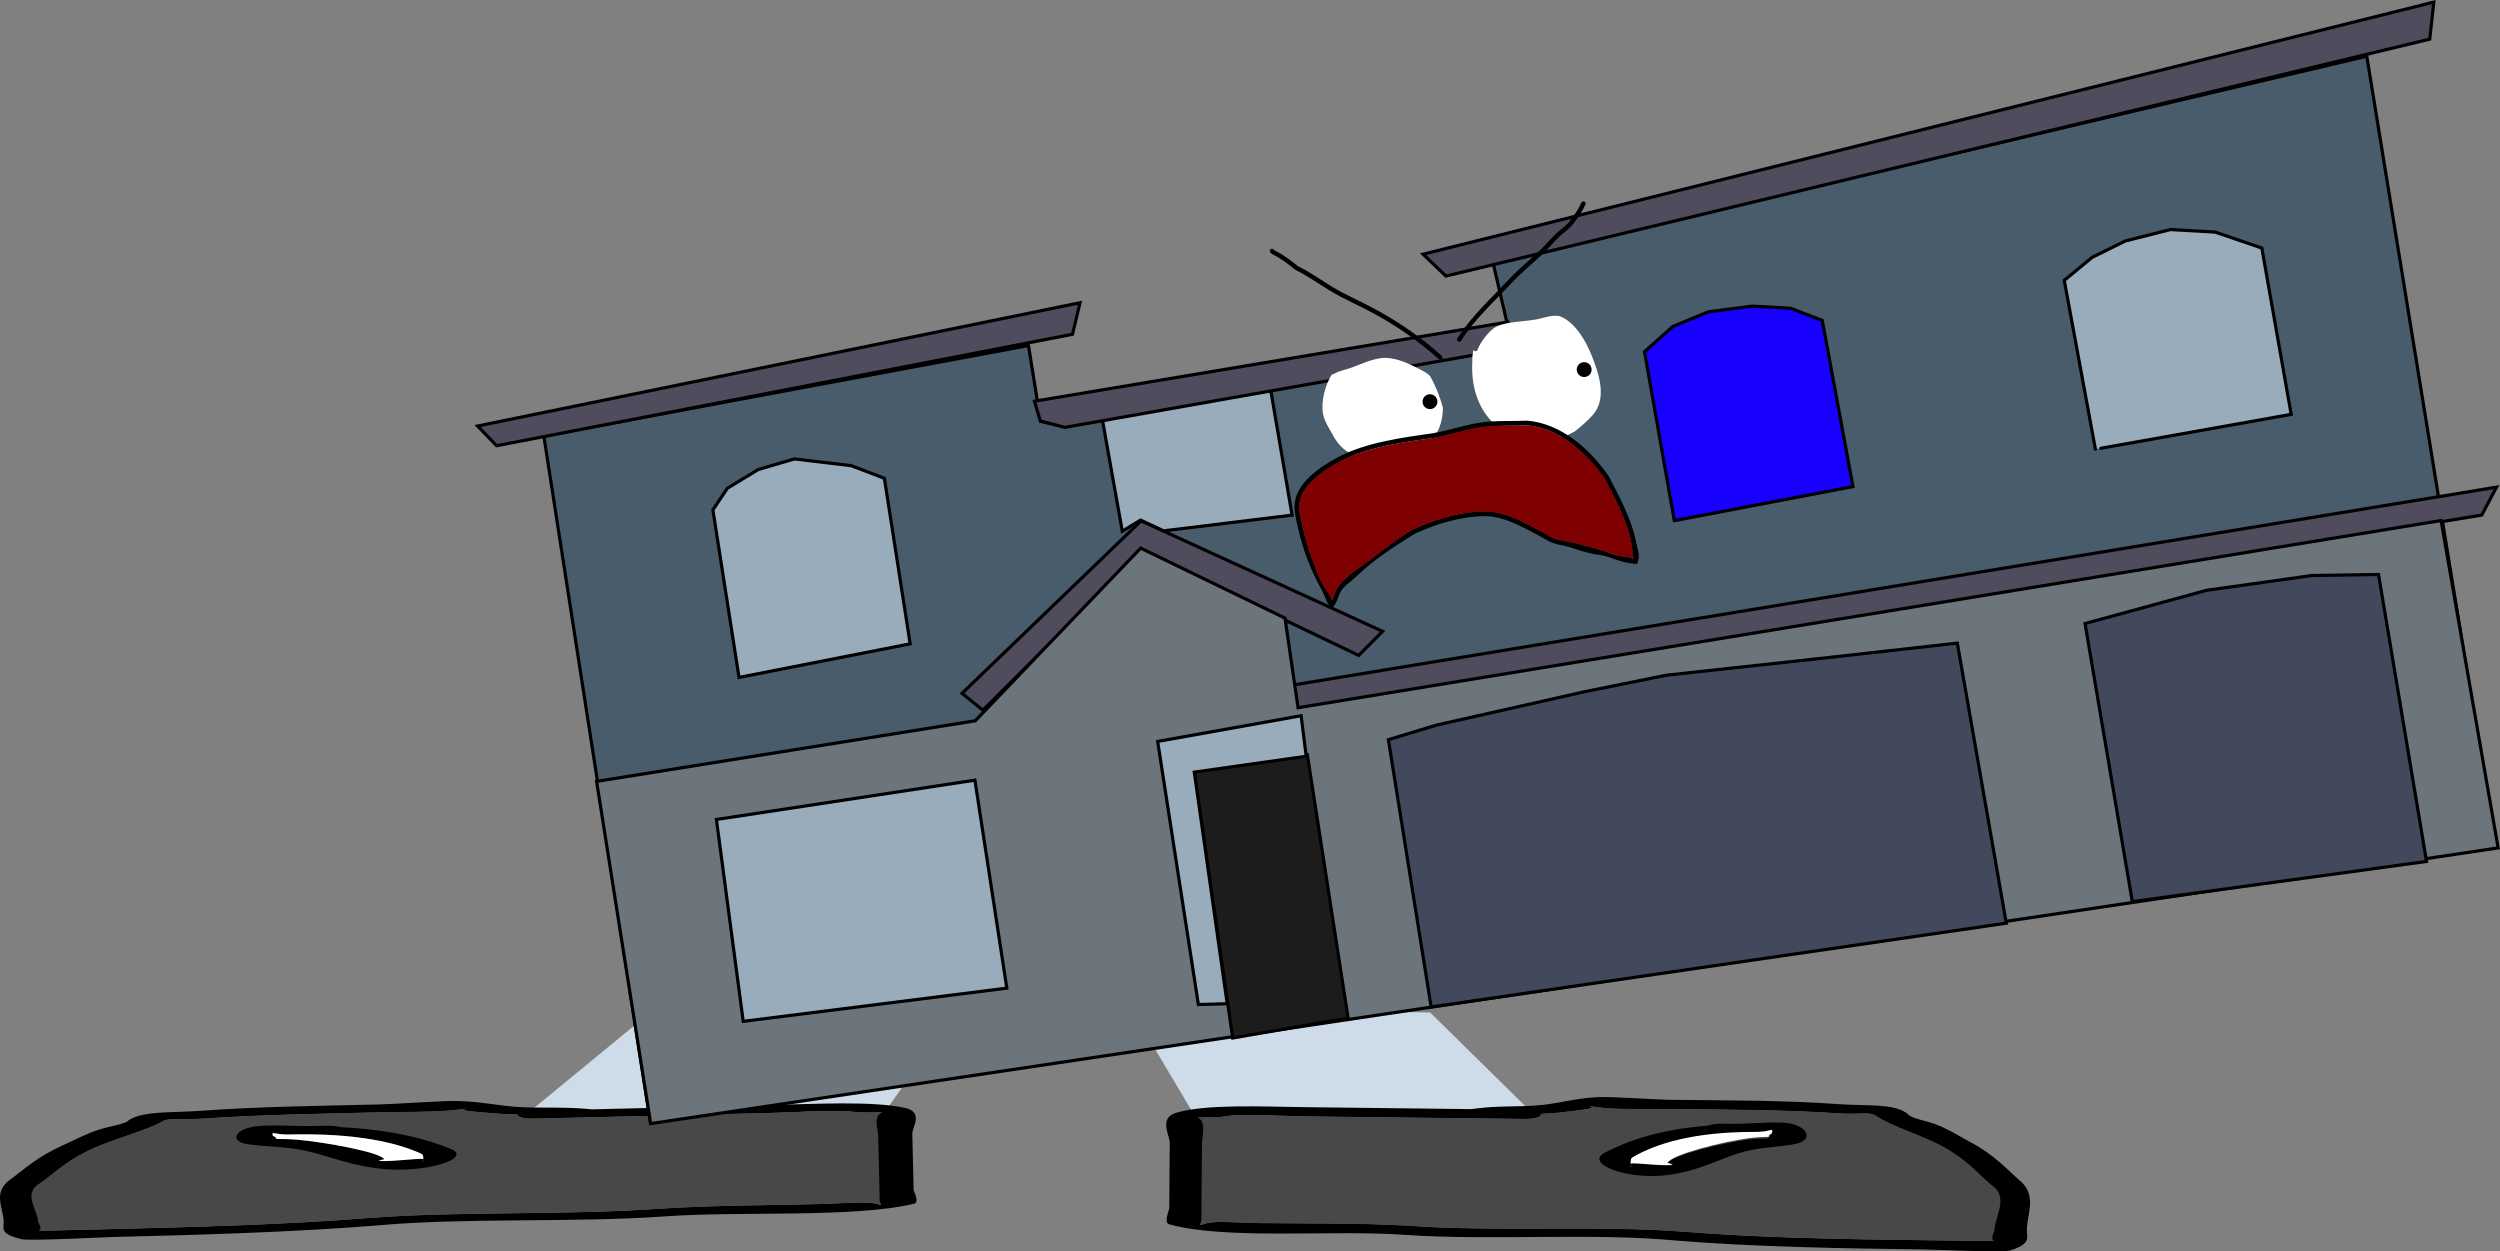 <svg version="1.1" xmlns="http://www.w3.org/2000/svg" xmlns:xlink="http://www.w3.org/1999/xlink" width="781.94" height="391.374" viewBox="0,0,781.94,391.374"><rect x="0" y="0" width="781.94" height="391.374" fill="#808080" stroke="none"/><g transform="translate(-1.615,31.083)"><g data-paper-data="{&quot;isPaintingLayer&quot;:true}" fill-rule="nonzero" stroke-linejoin="miter" stroke-miterlimit="10" stroke-dasharray="" stroke-dashoffset="0" style="mix-blend-mode: normal"><path d="M165.118,318.364l34.89,-28.658l99.348,-2.636l-20.242,28.554z" data-paper-data="{&quot;index&quot;:null}" fill="#cedce9" stroke="#000000" stroke-width="0" stroke-linecap="round"/><path d="M155.633,317.134c-3.441,-0.31 -11.622,-0.725 -8.058,-1.444c-1.952,0.25 -4.556,0.56 -5.944,0.66c-6.573,0.473 -15.108,0.363 -21.898,0.526c-18.628,0.448 -36.717,0.715 -54.73,1.942c-8.14,0.554 -10.407,-0.499 -12.872,1.11c-5.099,2.723 -14.755,5.276 -20.93,8.043c-8.37,3.75 -11.566,7.252 -16.664,10.933c-5.795,3.07 -0.882,8.578 -0.804,11.837c0.021,0.873 1.704,2.386 0.148,3.066c1.563,-0.005 3.073,-0.012 4.033,-0.035c6.387,-0.154 12.774,-0.307 19.161,-0.461c25.406,-0.611 54.922,-1.447 79.547,-3.45c29.243,-2.208 61.027,-0.814 90.509,-2.873c16.147,-1.066 33.775,-1.087 50.231,-1.477c8.348,-0.198 15.48,-1.095 19.176,0.165c0.971,0.331 -0.02,-0.835 -0.03,-1.252c-0.025,-1.043 -0.05,-2.087 -0.075,-3.13c-0.14,-5.843 -0.281,-11.685 -0.421,-17.528c-0.033,-1.381 -1.735,-6.285 1.527,-6.898c-0.615,0.006 -1.31,0.009 -1.693,0.012c-3.388,0.025 -5.28,0.113 -7.933,-0.255c-4.607,-0.639 -20.075,0.302 -26.297,0.451c-24.179,0.581 -48.358,1.162 -72.537,1.743c0,0 -5.474,0.132 -5.505,-1.12c-0.001,-0.051 0.007,-0.101 0.023,-0.149c-2.62,-0.064 -5.268,-0.176 -7.964,-0.419zM241.555,314.574c14.596,-0.351 33.236,-1.394 43.264,0.905c5.747,1.317 2.094,6.072 2.141,8.025c0.14,5.843 0.281,11.685 0.421,17.528c0.016,0.667 1.981,3.931 0.105,4.382c-18.947,4.55 -54.922,2.222 -78.15,3.979c-28.829,2.014 -62.125,0.297 -90.002,2.835c-25.381,2.064 -55.996,2.959 -82.201,3.588c-3.759,0.09 -26.285,1.283 -28.741,0.691c-7.042,-1.699 -5.557,-3.293 -5.61,-5.502c-0.096,-3.997 -3.309,-8.686 1.347,-12.642c5.225,-3.773 8.863,-7.518 17.25,-11.275c3.384,-1.516 7.029,-3.522 11.415,-4.923c2.87,-0.917 8.379,-1.738 9.043,-2.856c4.614,-3.012 13.1,-2.265 23.104,-2.994c17.807,-1.296 36.261,-1.498 54.73,-1.942c6.811,-0.164 20.102,-1.2 24.912,-1.093c8.374,0.187 13.262,1.702 21.38,1.992c5.957,0.212 12.221,-0.149 19.183,0.478c0.529,0.048 1.057,0.095 1.586,0.143c18.274,-0.439 36.547,-0.878 54.821,-1.318z" data-paper-data="{&quot;index&quot;:null}" fill="#000000" stroke="none" stroke-width="0" stroke-linecap="butt"/><path d="M163.672,317.491c-0.017,0.048 -0.024,0.097 -0.023,0.149c0.03,1.252 5.532,1.122 5.532,1.122c24.179,-0.581 48.487,-1.141 72.666,-1.722c6.222,-0.15 21.704,-1.084 26.311,-0.446c2.654,0.368 4.549,0.282 7.938,0.257c0.382,-0.003 1.079,-0.006 1.693,-0.012c-3.262,0.613 -1.544,5.529 -1.51,6.91c0.14,5.843 0.27,11.72 0.411,17.563c0.025,1.043 0.041,2.092 0.066,3.135c0.01,0.417 0.997,1.585 0.026,1.254c-3.696,-1.261 -10.834,-0.361 -19.182,-0.163c-16.457,0.391 -34.134,0.427 -50.281,1.493c-29.482,2.059 -61.556,0.684 -90.799,2.892c-24.626,2.003 -54.262,2.82 -79.668,3.431c-6.387,0.154 -12.785,0.303 -19.172,0.457c-0.961,0.023 -2.473,0.029 -4.036,0.034c1.556,-0.68 -0.137,-2.198 -0.158,-3.07c-0.078,-3.26 -5.017,-8.789 0.778,-11.858c5.098,-3.681 8.305,-7.207 16.675,-10.957c6.176,-2.767 15.872,-5.339 20.971,-8.063c2.465,-1.609 4.749,-0.561 12.889,-1.116c18.013,-1.227 36.219,-1.514 54.847,-1.962c6.79,-0.163 15.402,-0.058 21.974,-0.531c1.387,-0.1 4.014,-0.411 5.965,-0.66c-3.564,0.718 4.65,1.134 8.091,1.444c2.696,0.243 5.376,0.356 7.996,0.42z" data-paper-data="{&quot;index&quot;:null}" fill="#484848" stroke="none" stroke-width="0" stroke-linecap="butt"/><path d="M87.036,323.926c0.01,0.423 1.91,0.891 0.977,1.248c2.407,-0.001 4.831,0.064 6.986,0.258c8.312,0.749 25.258,3.797 26.903,6.043c0.134,0.183 -2.21,0.27 -1.809,0.425c1.334,0.516 12.076,-0.695 13.318,-0.569c0.281,0.028 0.42,0.08 0.477,0.146c-0.063,-0.206 -0.12,-0.405 -0.123,-0.531c-0.011,-0.444 0.054,-0.923 -0.822,-1.299c-7.456,-3.319 -19.579,-6.353 -40.432,-5.852c0,0 -2.461,0.059 -4.092,-0.279c-0.543,-0.057 -0.965,-0.13 -1.25,-0.22c-0.067,0.241 -0.137,0.486 -0.133,0.631zM133.795,332.197c0.38,0.247 0.259,-0.175 0.125,-0.618c-0.021,0.194 -0.384,0.449 -0.125,0.618zM142.709,328.291c6.882,2.95 -8.465,7.871 -22.555,6.113c-13.294,-1.658 -17.875,-5.523 -29.997,-6.614c-4.095,-0.369 -8.995,-0.506 -12.065,-1.21c-4.864,-1.115 -2.822,-5.371 6.423,-5.593c6.657,-0.16 9.948,0.255 16.146,0.106l2.737,-0.066c0,0 3.142,-0.075 4.679,0.432c16.245,0.821 26.725,3.646 34.631,6.832z" data-paper-data="{&quot;index&quot;:null}" fill="#000000" stroke="none" stroke-width="0" stroke-linecap="butt"/><path d="M86.965,323.258c0.284,0.09 0.707,0.163 1.25,0.22c1.631,0.338 4.103,0.276 4.103,0.276c20.852,-0.501 33.413,2.596 40.868,5.915c0.877,0.376 0.788,0.865 0.799,1.308c0.003,0.126 0.051,0.329 0.113,0.535c-0.057,-0.066 -0.194,-0.117 -0.475,-0.146c-1.242,-0.126 -12.076,1.104 -13.41,0.588c-0.401,-0.155 1.68,-0.346 1.546,-0.529c-1.645,-2.245 -18.671,-5.274 -26.984,-6.023c-2.156,-0.194 -4.593,-0.254 -7,-0.253c0.933,-0.358 -0.945,-0.833 -0.955,-1.256c-0.004,-0.145 0.079,-0.394 0.146,-0.634z" data-paper-data="{&quot;index&quot;:null}" fill="#ffffff" stroke="none" stroke-width="0" stroke-linecap="butt"/><path d="M374.767,317.071l-19.46,-32.854l93.626,1.386l33.26,32.727z" data-paper-data="{&quot;index&quot;:null}" fill="#cedce9" stroke="#000000" stroke-width="0" stroke-linecap="round"/><path d="M491.112,316.739c-2.537,0.328 -5.03,0.503 -7.497,0.622c0.016,0.055 0.024,0.113 0.024,0.172c-0.011,1.456 -5.17,1.396 -5.17,1.396c-22.786,-0.267 -45.571,-0.534 -68.357,-0.801c-5.863,-0.069 -20.448,-0.9 -24.779,-0.08c-2.495,0.472 -4.278,0.402 -7.47,0.43c-0.36,0.003 -1.016,0.011 -1.595,0.014c3.082,0.658 1.546,6.387 1.533,7.994c-0.052,6.795 -0.105,13.59 -0.157,20.385c-0.009,1.213 -0.019,2.427 -0.028,3.64c-0.004,0.485 -0.922,1.858 -0.011,1.456c3.464,-1.528 10.195,-0.606 18.062,-0.516c15.508,0.176 32.115,-0.097 47.34,0.869c27.801,1.896 57.725,-0.262 85.303,1.811c23.226,1.912 51.042,2.386 74.984,2.667c6.019,0.071 12.038,0.141 18.057,0.212c0.906,0.011 2.328,-0.007 3.8,-0.028c-1.475,-0.764 0.089,-2.552 0.097,-3.567c0.029,-3.791 4.582,-10.277 -0.919,-13.748c-4.853,-4.193 -7.912,-8.211 -15.848,-12.429c-5.855,-3.112 -14.986,-5.917 -19.827,-8.997c-2.344,-1.829 -4.465,-0.566 -12.141,-1.073c-16.986,-1.122 -34.03,-1.127 -51.584,-1.333c-6.399,-0.075 -14.438,0.197 -20.636,-0.242c-1.308,-0.093 -3.766,-0.409 -5.608,-0.667c3.367,0.775 -4.334,1.396 -7.572,1.815zM410.135,315.215c17.221,0.202 34.441,0.404 51.662,0.606c0.497,-0.064 0.995,-0.129 1.492,-0.193c6.55,-0.847 12.456,-0.533 18.065,-0.88c7.644,-0.474 12.228,-2.317 20.114,-2.677c4.53,-0.206 17.065,0.774 23.483,0.85c17.404,0.204 34.792,0.127 51.584,1.333c9.433,0.677 17.418,-0.334 21.806,3.09c0.641,1.289 5.842,2.15 8.558,3.168c4.151,1.555 7.613,3.826 10.821,5.531c7.953,4.227 11.431,8.52 16.405,12.817c4.44,4.521 1.477,10.027 1.442,14.675c-0.02,2.57 1.401,4.398 -5.209,6.492c-2.305,0.73 -23.542,-0.276 -27.085,-0.318c-24.695,-0.29 -53.548,-0.812 -77.486,-2.783c-26.295,-2.479 -57.639,0.079 -84.824,-1.775c-21.906,-1.65 -55.763,1.665 -73.675,-3.305c-1.773,-0.492 0.033,-4.32 0.039,-5.096c0.052,-6.795 0.105,-13.59 0.157,-20.385c0.017,-2.272 -3.489,-7.737 1.907,-9.366c9.416,-2.842 26.99,-1.945 40.745,-1.783z" data-paper-data="{&quot;index&quot;:null}" fill="#000000" stroke="none" stroke-width="0" stroke-linecap="butt"/><path d="M483.544,317.29c2.467,-0.119 4.99,-0.296 7.527,-0.623c3.237,-0.418 10.969,-1.04 7.602,-1.815c1.842,0.257 4.32,0.574 5.629,0.667c6.198,0.439 14.309,0.171 20.708,0.246c17.554,0.206 34.709,0.233 51.695,1.355c7.676,0.507 9.813,-0.75 12.157,1.079c4.841,3.08 14.01,5.907 19.866,9.019c7.936,4.218 11.006,8.264 15.858,12.457c5.501,3.471 0.924,9.982 0.895,13.773c-0.008,1.015 -1.582,2.808 -0.107,3.572c-1.472,0.02 -2.896,0.039 -3.802,0.029c-6.019,-0.071 -12.048,-0.137 -18.067,-0.207c-23.942,-0.281 -51.872,-0.731 -75.097,-2.643c-27.578,-2.073 -57.775,0.068 -85.576,-1.828c-15.225,-0.966 -31.879,-0.71 -47.387,-0.886c-7.867,-0.089 -14.604,-1.015 -18.068,0.513c-0.911,0.402 0.004,-0.973 0.007,-1.458c0.009,-1.213 0.01,-2.433 0.019,-3.646c0.052,-6.795 0.094,-13.63 0.146,-20.425c0.012,-1.606 1.564,-7.35 -1.517,-8.008c0.579,-0.003 1.235,-0.012 1.595,-0.015c3.192,-0.028 4.979,0.04 7.474,-0.433c4.331,-0.82 18.929,0.005 24.792,0.074c22.786,0.267 45.693,0.507 68.478,0.774c0,0 5.184,0.058 5.196,-1.398c0,-0.06 -0.007,-0.117 -0.023,-0.172z" data-paper-data="{&quot;index&quot;:null}" fill="#484848" stroke="none" stroke-width="0" stroke-linecap="butt"/><path d="M555.826,323.476c0.001,-0.169 -0.068,-0.452 -0.134,-0.731c-0.267,0.11 -0.664,0.201 -1.174,0.277c-1.532,0.421 -3.851,0.394 -3.851,0.394c-19.651,-0.23 -31.03,3.502 -38.008,7.486c-0.821,0.452 -0.753,1.008 -0.757,1.524c-0.001,0.147 -0.053,0.379 -0.109,0.62c0.053,-0.077 0.183,-0.139 0.447,-0.177c1.168,-0.167 11.304,1.059 12.554,0.436c0.376,-0.187 -1.833,-0.249 -1.71,-0.464c1.519,-2.638 17.441,-6.469 25.261,-7.479c2.028,-0.262 4.31,-0.379 6.578,-0.419c-0.883,-0.4 0.9,-0.976 0.903,-1.468zM511.765,333.166c-0.121,0.516 -0.229,1.01 0.126,0.716c0.242,-0.201 -0.103,-0.491 -0.126,-0.716zM503.44,329.492c7.403,-3.837 17.237,-7.299 32.53,-8.527c1.44,-0.616 4.401,-0.582 4.401,-0.582l2.579,0.03c5.841,0.068 8.935,-0.47 15.209,-0.396c8.713,0.102 10.695,5.015 6.128,6.394c-2.882,0.87 -7.496,1.112 -11.349,1.61c-11.405,1.474 -15.667,6.044 -28.168,8.196c-13.249,2.281 -27.774,-3.18 -21.331,-6.726z" data-paper-data="{&quot;index&quot;:null}" fill="#000000" stroke="none" stroke-width="0" stroke-linecap="butt"/><path d="M555.816,322.248c0.068,0.278 0.15,0.565 0.15,0.734c-0.002,0.492 -1.761,1.089 -0.876,1.483c-2.268,0.055 -4.562,0.182 -6.589,0.459c-7.815,1.066 -23.796,4.988 -25.302,7.636c-0.123,0.215 1.841,0.389 1.466,0.578c-1.247,0.632 -11.476,-0.543 -12.643,-0.368c-0.264,0.04 -0.393,0.103 -0.445,0.181c0.055,-0.241 0.096,-0.477 0.096,-0.624c0.002,-0.516 -0.091,-1.082 0.727,-1.54c6.959,-4.034 18.732,-7.93 38.383,-7.837c0,0 2.33,0.014 3.859,-0.418c0.51,-0.079 0.907,-0.174 1.173,-0.285z" data-paper-data="{&quot;index&quot;:null}" fill="#ffffff" stroke="none" stroke-width="0" stroke-linecap="butt"/><g><g data-paper-data="{&quot;index&quot;:null}" stroke="#000000" stroke-width="1" stroke-linecap="round"><path d="M205.033,319.751l-33.33,-214.507l151.591,-28.259l3.796,23.718l6.995,1.546l140.694,-24.516l-6.211,-26.835l273.316,-64.401l39.495,242.616l1.102,4.801z" fill="#495c6b"/><path d="M399.737,184.205l382.713,-62.915l-4.6,8.733l-375.019,61.351z" fill="#4f4c5d"/><path d="M309.031,191.057l-6.511,-5.289l56.011,-53.949l75.508,34.566l-7.459,7.525l-67.84,-32.461z" fill="#4f4c5d"/><path d="M782.974,234.121l-577.846,86.224l-16.913,-107.027l118.438,-18.955l51.747,-54.006l45.13,21.894l4.092,28.023l357.505,-58.548z" fill="#6c757c"/><path d="M668.549,250.924l-14.783,-86.979l38.021,-10.398l32.907,-4.619l20.87,-0.32l15.01,89.747z" fill="#42495c"/><path d="M449.245,283.864l-13.378,-83.591l15.015,-4.56l46.214,-10.416l25.698,-5.191l50.769,-5.537l40.259,-4.502l15.313,87.595z" fill="#42495c"/><path d="M410.522,204.976l12.772,82.502l-4.643,0.635l-31.477,5.469l-12.074,-83.531z" fill="#1c1c1c"/><path d="M376.441,283.114l-12.739,-82.292l44.868,-8.043l1.599,12.685l-35.01,4.956l10.299,72.438z" fill="#99acbb"/><path d="M225.691,225.228l80.854,-12.293l9.979,65.048l-82.452,10.392z" fill="#99acbb"/><path d="M232.762,180.799l-8.17,-52.397l4.525,-6.763l9.631,-5.855l11.331,-3.323l17.808,2.111l10.338,3.953l8.069,51.766z" fill="#99acbb"/><path d="M399.006,90.568l6.748,39.468l-40.191,4.922l-7.226,-3.373l-5.695,3.5l-6.251,-35.018z" fill="#99acbb"/><path d="M525.302,131.77l-9.322,-52.859l8.874,-7.891l11.129,-4.585l13.736,-1.767l11.97,0.672l9.884,3.81l9.608,51.951z" fill="#1800ff"/><path d="M657.007,109.398l-9.743,-52.792l8.765,-7.226l10.397,-5.115l14.098,-3.55l13.93,0.79l14.603,4.996l9.188,52.018l-59.555,10.61" fill="#99acbb"/><path d="M761.577,-18.843l-307.723,74.105l-7.133,-6.838l316.13,-78.847z" fill="#4f4c5d"/><path d="M475.189,77.729l-140.526,24.862l-7.655,-2.01l-1.851,-6.174l148.088,-24.778z" fill="#4f4c5d"/><path d="M337.066,73.467l-180.12,34.865l-5.947,-6.166l188.424,-38.567z" fill="#4f4c5d"/></g><path d="M462.88,78.7c0.656,0.238 0.894,-0.419 0.894,-0.419c0.802,-2.269 3.703,-6.177 5.932,-7.228c3.557,-1.677 8.861,-1.49 12.756,-2.296c2.019,-0.418 5.399,-1.672 7.416,-0.782c5.243,2.311 8.636,9.252 10.398,14.307c1.879,5.1 3.614,11.795 -0.492,16.444c-1.639,1.856 -3.707,3.608 -5.64,5.157c-4.86,2.586 -9.353,4.01 -14.854,2.539c-1.245,-0.333 -2.398,-1.245 -3.646,-1.606c-1.32,-0.381 -2.581,-0.318 -3.763,-1.06c-7.528,-4.868 -10.262,-13.22 -9.753,-21.799c-0.045,-0.979 0.037,-2.333 0.365,-3.568c0.065,0.123 0.182,0.237 0.386,0.311z" data-paper-data="{&quot;noHover&quot;:false,&quot;origItem&quot;:[&quot;Path&quot;,{&quot;applyMatrix&quot;:true,&quot;segments&quot;:[[[650.21918,215.53083],[0.09642,0.28248],[-1.11678,2.51045]],[[648.23979,222.96917],[0.23688,-2.09365],[-3.99719,18.04653]],[[661.52065,272.46131],[-14.33186,-12.89576],[2.25809,1.97805]],[[669.13405,275.97953],[-2.67384,-1.25807],[2.52852,1.1897]],[[676.31221,280.62035],[-2.5309,-1.13013],[11.18215,4.9932]],[[708.64273,280.28314],[-11.20046,3.83906],[4.63147,-2.63193]],[[722.34432,271.27187],[-4.11196,3.38365],[10.30015,-8.4758]],[[728.95604,236.59764],[2.25747,11.4699],[-2.02425,-11.33456]],[[711.78417,202.75226],[10.34843,6.68948],[-3.9821,-2.57413]],[[695.80115,201.90503],[4.42948,-0.20134],[-8.54459,0.38827]],[[667.99464,202.43639],[8.12416,-2.35187],[-5.09223,1.47416]],[[652.97385,215.74034],[2.47338,-4.54537],[0,0]],[[650.93415,216.32311],[1.31124,0.72846],[-0.40803,-0.22669]]],&quot;closed&quot;:true}]}" fill="#ffffff" stroke="none" stroke-width="0.5" stroke-linecap="butt"/><path d="M418.833,85.884c1.517,-0.959 2.943,-1.134 4.635,-1.691c4.025,-1.324 8.703,-3.956 13.037,-3.212c3.534,0.47 6.644,2.147 9.757,3.736c0.903,0.461 2.35,1.255 2.872,2.216c1.621,2.982 2.89,6.18 3.774,9.469c0.07,2.97 -0.813,7.004 -2.942,9.261c-0.702,0.744 -1.991,0.946 -2.799,1.65c-1.336,1.164 -2.539,2.359 -4.248,3.013c-1.579,0.604 -3.387,0.818 -5.004,1.361c-2.469,0.833 -4.468,2.482 -7.212,2.461c-1.098,-0.008 -2.517,-1.125 -3.511,-1.631c-3.697,-1.882 -5.972,-3.03 -8.192,-6.627c-1.246,-2.394 -3.132,-4.952 -3.602,-7.66c-0.596,-3.438 0.595,-9.032 2.867,-12.248c0.293,0.077 0.567,-0.097 0.567,-0.097z" data-paper-data="{&quot;noHover&quot;:false,&quot;origItem&quot;:[&quot;Path&quot;,{&quot;applyMatrix&quot;:true,&quot;segments&quot;:[[[553.7006,216.63619],[0.59532,0.26265],[-5.9169,6.05745]],[[543.47767,241.61406],[-0.09786,-7.50448],[0.0771,5.9122]],[[548.51691,259.06076],[-1.83345,-5.50735],[3.49251,8.39357]],[[563.62288,275.8706],[-7.21139,-5.25355],[1.93954,1.41297]],[[570.50559,280.51798],[-2.32834,-0.39046],[5.81946,0.97591]],[[586.6132,277.7361],[-5.52744,0.93058],[3.61778,-0.60169]],[[597.67025,276.5562],[-3.55835,0.74677],[3.85248,-0.8085]],[[607.689,271.61918],[-3.23302,2.01837],[1.9542,-1.22]],[[614.18224,269.07899],[-1.74293,1.34096],[5.28934,-4.06947]],[[623.55839,250.45956],[-0.86037,6.33091],[-0.75859,-7.28567]],[[618.77155,229.12149],[2.42948,6.88393],[-0.78333,-2.21957]],[[613.43497,223.45526],[1.76072,1.28556],[-6.07104,-4.43265]],[[594.03369,212.24122],[7.34554,2.19926],[-8.94925,-3.05305]],[[565.33653,214.62306],[8.99834,-1.44435],[-3.78346,0.60729]],[[554.93728,216.62397],[3.54869,-1.52183],[0,0]]],&quot;closed&quot;:true}]}" fill="#ffffff" stroke="none" stroke-width="0.5" stroke-linecap="butt"/><path d="M446.585,94.922c-0.203,-1.268 0.66,-2.46 1.928,-2.663c1.268,-0.203 2.46,0.66 2.663,1.928c0.203,1.268 -0.66,2.46 -1.928,2.663c-1.268,0.203 -2.46,-0.66 -2.663,-1.928z" fill="#000000" stroke="none" stroke-width="0.5" stroke-linecap="butt"/><path d="M494.812,84.883c-0.203,-1.268 0.66,-2.46 1.928,-2.663c1.268,-0.203 2.46,0.66 2.663,1.928c0.203,1.268 -0.66,2.46 -1.928,2.663c-1.268,0.203 -2.46,-0.66 -2.663,-1.928z" fill="#000000" stroke="none" stroke-width="0.5" stroke-linecap="butt"/><path d="M399.069,46.862c0.567,-0.407 0.973,0.16 0.973,0.16l-0.089,0.015c2.768,1.377 5.284,3.19 7.666,5.161c3.793,1.829 7.034,4.22 10.597,6.385c4.523,2.749 9.566,4.831 14.211,7.402c7.319,4.051 13.907,8.653 20.134,14.223c0,0 0.52,0.465 0.055,0.985c-0.465,0.52 -0.985,0.055 -0.985,0.055c-6.149,-5.5 -12.652,-10.042 -19.88,-14.042c-4.662,-2.58 -9.72,-4.671 -14.26,-7.43c-3.573,-2.171 -6.836,-4.544 -10.625,-6.403c-2.358,-1.925 -4.807,-3.73 -7.534,-5.086l-0.423,-0.45c0,0 -0.407,-0.567 0.16,-0.973z" fill="#000000" stroke="none" stroke-width="0.5" stroke-linecap="butt"/><path d="M497.195,32.002c0.617,0.325 0.292,0.942 0.292,0.942l-0.281,0.531c-0.852,1.848 -2.086,3.521 -3.278,5.167c-1.109,1.521 -2.508,2.494 -3.928,3.702c-2.111,1.796 -3.839,4.098 -5.866,5.986c-3.379,3.148 -6.819,5.977 -9.988,9.376c-5.247,5.628 -11.451,11.156 -15.489,17.767c0,0 -0.365,0.595 -0.959,0.23c-0.595,-0.365 -0.23,-0.959 -0.23,-0.959c4.114,-6.69 10.339,-12.282 15.658,-17.989c3.19,-3.422 6.655,-6.276 10.057,-9.445c2.034,-1.894 3.771,-4.191 5.883,-6.001c1.335,-1.144 2.698,-2.043 3.732,-3.484c1.135,-1.567 2.338,-3.164 3.139,-4.929l0.315,-0.601c0,0 0.325,-0.617 0.942,-0.292z" fill="#000000" stroke="none" stroke-width="0.5" stroke-linecap="butt"/><path d="M451.282,91.5c0.636,1.591 1.182,3.234 1.628,4.893c0.07,2.97 -0.808,7.007 -2.938,9.264c-0.702,0.744 -1.99,0.948 -2.798,1.651c-1.336,1.164 -2.539,2.363 -4.249,3.018c-1.579,0.604 -3.392,0.822 -5.008,1.364c-2.469,0.833 -4.476,2.481 -7.219,2.461c-1.098,-0.008 -2.52,-1.128 -3.514,-1.634c-3.697,-1.882 -5.971,-3.037 -8.191,-6.634c-1.246,-2.394 -3.128,-4.953 -3.598,-7.662c-0.331,-1.911 -0.108,-4.494 0.541,-6.95c0.184,0.092 0.366,0.093 0.366,0.093c6.984,0.074 14.165,-1.408 21.061,-0.893c4.548,0.838 9.162,0.091 13.629,1.05z" data-paper-data="{&quot;noHover&quot;:true,&quot;origItem&quot;:[&quot;Path&quot;,{&quot;applyMatrix&quot;:true,&quot;segments&quot;:[[[310.89291,115.48297],[0,0],[-4.24213,-1.69801]],[[297.66185,112.18117],[4.34188,1.59244],[-6.71071,-1.66925]],[[276.81117,109.49825],[6.87133,1.24933],[0,0]],[[276.46621,109.34428],[0.16574,0.12138],[-1.05329,2.31156]],[[274.77049,116.08875],[-0.00488,-1.93909],[0.00693,2.74918]],[[277.02805,124.22502],[-0.82549,-2.56954],[1.58272,3.91957]],[[283.96913,132.11444],[-3.32714,-2.47784],[0.89484,0.66643]],[[287.14642,134.30885],[-1.08062,-0.19293],[2.7009,0.4822]],[[294.64905,133.09425],[-2.57446,0.40562],[1.68498,-0.26205]],[[299.79566,132.59977],[-1.65807,0.32978],[1.79512,-0.35705]],[[304.4779,130.35339],[-1.51303,0.92258],[0.91455,-0.55766]],[[307.50927,129.20414],[-0.81692,0.61493],[2.47912,-1.86616]],[[311.95968,120.59316],[-0.43099,2.93926],[-0.15995,-1.71076]],[[311.18161,115.50933],[0.35862,1.67512],[0,0]]],&quot;closed&quot;:true}]}" fill="none" stroke="none" stroke-width="0.5" stroke-linecap="butt"/><path d="M511.699,137.841c-1.533,-6.683 -5.227,-13.489 -8.195,-19.179c-5.522,-8.021 -14.026,-15.68 -24.079,-16.671c-4.873,0.246 -9.639,-0.129 -14.506,0.581c-4.992,0.729 -9.756,2.451 -14.744,3.307c-9.588,1.373 -21.119,2.829 -29.706,7.537c-4.924,2.692 -12.576,7.57 -12.449,14.051c0.057,2.887 0.976,5.851 1.612,8.647c1.274,4.829 2.895,9.438 4.908,13.993c0.886,2.005 2.31,3.711 3.324,5.685c0.125,0.243 0.324,0.588 0.428,0.9c0.372,-1.152 1.255,-3.348 1.366,-3.531c2.811,-4.471 8.15,-7.219 12.171,-10.397c3.605,-2.849 7.433,-5.677 11.345,-8.096c7.049,-3.277 15.157,-5.784 23.018,-5.819c6.203,0.175 11.125,2.98 16.574,5.802c2.496,1.292 4.525,2.925 7.386,3.275c5.415,1.055 11.406,2.622 16.549,4.522c1.804,0.666 4.048,0.329 5.765,1.31c-0.052,-0.147 -0.054,-0.272 -0.054,-0.272c-0.004,-0.333 -0.015,-0.668 -0.034,-1.004c-0.261,-1.319 -0.366,-2.942 -0.555,-3.941l-0.041,0.07c0,0 -0.284,-0.388 -0.087,-0.77zM513.498,139.186c0.496,2.103 1.186,4.036 0.112,6.125c-2.792,-0.088 -5.943,-1.046 -8.532,-2.034c-2.11,-0.805 -4.903,-0.947 -7.139,-1.553c-2.747,-0.745 -5.216,-1.786 -8.016,-2.316c-3.044,-0.376 -5.183,-2.05 -7.83,-3.418c-5.243,-2.709 -9.961,-5.473 -15.916,-5.641c-7.591,0.028 -15.484,2.47 -22.288,5.639c-6.105,3.793 -12.9,8.202 -18.002,13.205c-1.587,1.556 -3.832,2.867 -4.948,4.752c-0.543,0.876 -1.574,5.102 -2.927,4.931c-0.985,-0.124 -2.237,-4.046 -2.654,-4.79c-3.195,-5.695 -5.492,-11.204 -7.182,-17.615c-0.667,-2.925 -1.61,-6.015 -1.655,-9.036c-0.107,-7.094 7.772,-12.352 13.229,-15.335c8.765,-4.779 20.414,-6.303 30.192,-7.702c4.995,-0.858 9.761,-2.58 14.761,-3.31c4.951,-0.723 9.8,-0.36 14.758,-0.597c10.591,1.015 19.519,8.925 25.328,17.397c3.306,6.311 7.404,13.92 8.709,21.298z" fill="#000000" stroke="none" stroke-width="0.5" stroke-linecap="butt"/><path d="M511.836,138.621l0.041,-0.07c0.189,1 0.293,2.625 0.554,3.945c0.019,0.336 0.03,0.671 0.033,1.004c0,0 0.001,0.125 0.054,0.272c-1.716,-0.98 -3.961,-0.643 -5.765,-1.31c-5.143,-1.899 -11.133,-3.466 -16.549,-4.521c-2.862,-0.35 -4.986,-2.011 -7.482,-3.303c-5.45,-2.822 -10.273,-5.609 -16.476,-5.785c-7.861,0.035 -15.973,2.519 -23.022,5.796c-3.912,2.419 -7.743,5.242 -11.347,8.091c-4.022,3.178 -9.362,5.923 -12.173,10.394c-0.111,0.183 -0.996,2.377 -1.368,3.529c-0.104,-0.312 -0.386,-0.601 -0.511,-0.844c-1.015,-1.974 -2.442,-3.687 -3.328,-5.691c-2.013,-4.554 -3.639,-9.178 -4.913,-14.007c-0.637,-2.796 -1.556,-5.769 -1.613,-8.655c-0.127,-6.481 7.528,-11.376 12.452,-14.068c8.586,-4.708 20.146,-6.192 29.734,-7.565c4.989,-0.856 9.782,-2.581 14.774,-3.31c4.867,-0.71 9.652,-0.326 14.525,-0.572c10.053,0.991 18.575,8.679 24.097,16.7c2.968,5.691 6.663,12.516 8.195,19.199c-0.197,0.382 0.087,0.771 0.087,0.771z" data-paper-data="{&quot;noHover&quot;:false,&quot;origItem&quot;:[&quot;Path&quot;,{&quot;applyMatrix&quot;:true,&quot;segments&quot;:[[[253.41468,164.95867],[-0.2996,0.30876],[0.46946,-6.84066]],[[251.12826,144.22747],[1.19144,6.3065],[-2.96133,-9.27699]],[[232.91219,121.29492],[9.33515,3.86109],[-4.73527,-1.17659]],[[218.86037,117.6485],[4.86395,0.73013],[-4.98925,-0.74894]],[[203.79018,116.54194],[5.02287,0.6259],[-9.57425,-1.46375]],[[173.17505,115.14845],[9.58212,-2.01839],[-5.49257,1.15001]],[[157.18934,124.98958],[1.75587,-6.23956],[-0.78215,2.7794]],[[156.22724,133.73265],[0.20055,-2.86045],[-0.17975,4.99089]],[[156.87069,148.54749],[-0.60717,-4.94238],[0.26723,2.17525]],[[158.40519,154.9521],[-0.3991,-2.18343],[0.04906,0.26838]],[[158.55439,155.93764],[-0.00909,-0.32866],[0.68965,-0.99435]],[[160.88509,152.95439],[-0.15922,0.14307],[3.98627,-3.46463]],[[175.54678,146.52969],[-4.76981,1.87635],[4.27552,-1.68191]],[[188.75094,142.06844],[-4.44481,1.18152],[7.696,-1.09371]],[[212.46791,143.16837],[-7.53405,-2.24432],[5.88649,1.96521]],[[226.65031,153.52358],[-4.39853,-4.27955],[2.01459,1.96009]],[[232.77093,158.79854],[-2.63773,-1.16409],[4.8774,2.57897]],[[247.29959,167.921],[-4.37183,-3.30796],[1.53346,1.1603]],[[252.43749,170.84497],[-1.35854,-1.43568],[-0.00745,-0.15586]],[[252.46486,170.56957],[0,0],[0.09322,-0.32009]],[[252.72348,169.59922],[-0.0793,0.32672],[0.13225,-1.33834]],[[253.33408,165.66608],[-0.10906,1.01146],[0,0]],[253.275,165.72108]],&quot;closed&quot;:true}]}" fill="#7f0000" stroke="none" stroke-width="0.5" stroke-linecap="butt"/></g></g></g></svg><!--rotationCenter:318.38541828368375:211.0830383900883-->